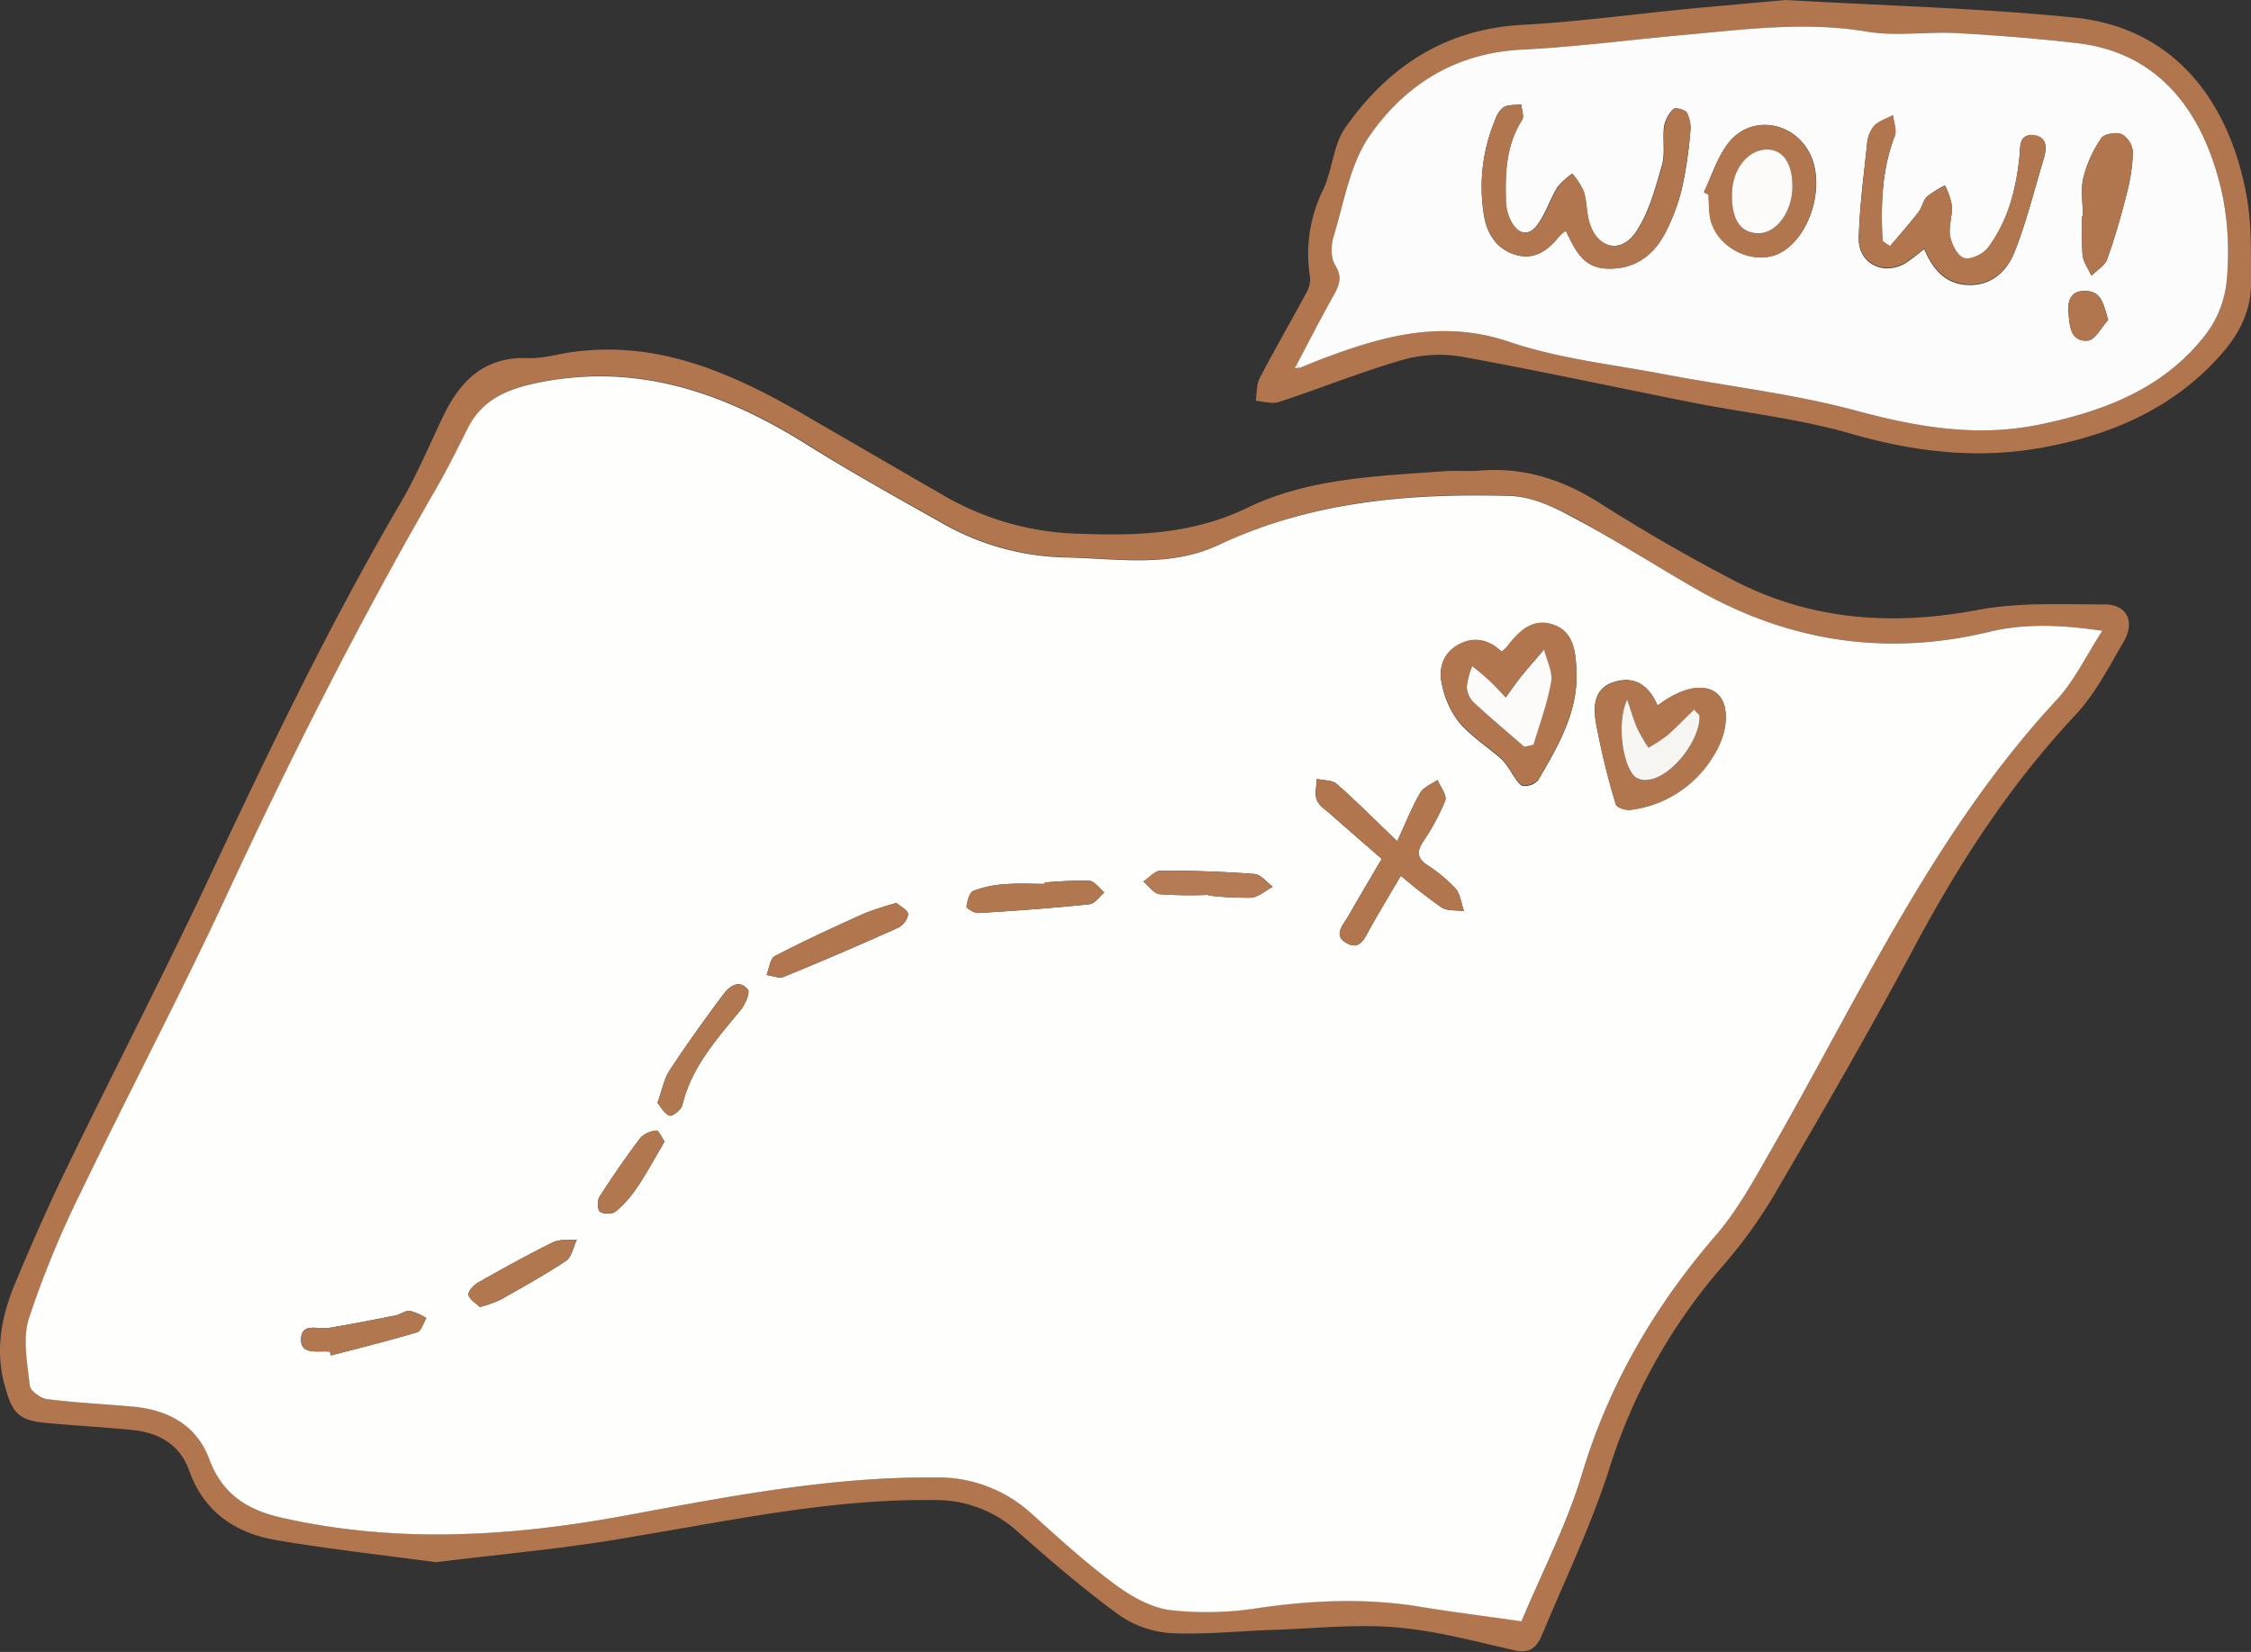 <svg xmlns="http://www.w3.org/2000/svg" viewBox="0 0 412.83 303.01"><rect x="0" y="0" width="412.83" height="303.01" fill="#333333" stroke="none"/><defs><style>.cls-1{fill:#b1764e;}.cls-2{fill:#fefefd;}.cls-3{fill:#fdfcfc;}.cls-4{fill:#b1774f;}.cls-5{fill:#b47b55;}.cls-6{fill:#fcfbfa;}.cls-7{fill:#f6f5f2;}</style></defs><g id="Layer_2" data-name="Layer 2"><g id="icons-howto_Image" data-name="icons-howto Image"><path class="cls-1" d="M80,286.55c-9.68-1.3-19.41-2.38-29.05-4-7.64-1.27-13.52-5.07-16.29-12.9-1.63-4.6-5.5-6.86-10.25-7.34-5.36-.55-10.75-.8-16.11-1.33-4.83-.47-6-1.77-7.32-6.44C-1,247.86.23,241.5,2.8,235.33c3-7.16,6.12-14.27,9.51-21.25,8.89-18.3,18.24-36.38,26.87-54.8,10.68-22.77,21.61-45.39,34.33-67.11,2.9-5,5.14-10.28,7.6-15.48,3.13-6.64,7.53-11.29,15.62-11,2.48.09,5-.58,7.47-1,16.35-2.54,30.3,3.83,43.86,11.71q12.9,7.5,25.8,14.94a52,52,0,0,0,24.38,6.57c10.52.4,20.68,0,30.5-4.76,11.34-5.48,23.86-5.8,36.17-6.72,2.15-.16,4.32.07,6.47-.11,8.1-.67,15.25,1.65,22.08,6,7.87,5,16,9.71,24.24,14,14.26,7.47,29.3,8.53,45.07,5.55,7.53-1.42,15.45-1,23.2-1,4.13,0,5.65,3.15,3.51,6.83-2.71,4.65-5.25,9.61-8.88,13.48-12,12.79-21.38,27.27-29.6,42.69-8.11,15.22-16.76,30.14-25.44,45a89.36,89.36,0,0,1-9.65,13.39,103.71,103.71,0,0,0-20.72,37c-3.33,10.46-8.15,20.45-12.38,30.61-.87,2.11-2.12,3.5-5,2.85-7.21-1.64-14.44-3.6-21.76-4.22s-14.77.19-22.16.44c-6.46.21-12.94.94-19.37.6a18.76,18.76,0,0,1-9.56-3.51c-6.37-4.66-12.38-9.84-18.29-15.07a22.32,22.32,0,0,0-15.34-5.81c-18.72-.25-36.87,3.68-55.17,6.7C104.29,284,92.24,285,80,286.55ZM385.58,115.7c-7.59-1.1-14.23-1.39-20.85.2-19,4.55-36.89,1.75-53.75-7.91-7.48-4.28-14.72-9-22.32-13.09-3.61-1.93-7.76-3.84-11.72-4-18.32-.52-36.38,1-53.36,9-9.07,4.28-18.86,2.44-28.39,2.28a47.57,47.57,0,0,1-22.6-6.45c-8.25-4.63-16.53-9.23-24.55-14.26-15.1-9.47-30.94-15-49.1-11.37-5.58,1.12-10.3,2.94-13,8.27-2,3.84-3.87,7.71-6,11.44-14.06,24.39-26.74,49.47-38.58,75C32.9,183,23.52,200.67,14.85,218.68a180,180,0,0,0-9.53,23.17c-1.18,3.72-.26,8.19.17,12.27.1,1,2,2.36,3.19,2.51,5.22.66,10.5.9,15.75,1.38,6.46.58,11.69,3.47,14,9.67,2.38,6.43,7,9.28,13.24,10.69,21.21,4.81,42.38,3.46,63.5-.47,18.73-3.48,37.41-7.08,56.59-6.91a25.38,25.38,0,0,1,17.63,6.76c4.89,4.42,9.79,8.87,15.08,12.79,3,2.21,6.62,4.29,10.18,4.75a59.93,59.93,0,0,0,16.1-.37c9.93-1.44,19.77-1.87,29.7-.25,6.1,1,12.24,1.77,18.63,2.68,3.69-8.82,8.28-17.63,11.09-27,5-16.54,13.33-30.84,24.56-43.82,4.1-4.74,7.15-10.45,10.3-15.94,16.18-28.21,29.73-58.06,52.23-82.3C380.48,124.83,382.6,120.28,385.58,115.7Z"/><path class="cls-1" d="M327.53,0C346,1.07,363.28,1.49,380.4,3.22c18.74,1.89,28.69,15.89,31.69,33.12.89,5.13.71,10.49.74,15.74,0,5-2.22,9.26-5.48,12.94C398.52,75,387,79.89,374.2,82.16c-11.88,2.11-23.42.67-35-2.68-9.38-2.7-19.22-3.75-28.84-5.65-13.95-2.76-27.86-5.78-41.85-8.33a24.84,24.84,0,0,0-10.89.4c-7.8,2.23-15.36,5.3-23.08,7.84-1.25.41-2.82-.12-4.24-.22.23-1.4.12-3,.74-4.18,2.82-5.41,5.89-10.69,8.77-16.07a4.8,4.8,0,0,0,.41-2.73,26.51,26.51,0,0,1,2.42-15.7c1.74-3.61,1.83-8.19,4.05-11.36,7.82-11.2,18.29-18.15,32.5-18.92,10.38-.57,20.71-2,31.07-3C316.41,1,322.61.44,327.53,0Zm-89.2,67.48c1.22-.49,2.43-1,3.66-1.46,11.29-4.32,22.38-7.53,34.83-3.31,9.1,3.09,18.92,4.13,28.45,5.95C317,70.89,329,72.24,340.5,75.35c11.19,3,22.14,4.89,33.58,2.52,11.61-2.4,22.44-6.46,30.09-16.06a19.4,19.4,0,0,0,4.13-9.63,53.88,53.88,0,0,0-.64-16.09c-3-14.35-10.78-26.26-26.56-28.16-7.48-.9-15-1.46-22.53-1.88-5.38-.29-10.91.63-16.16-.25-11.2-1.88-22.22-.4-33.3.58-10,.89-20,2.23-30,2.72-12.16.6-21.46,6.48-28,15.91-3.58,5.18-4.64,12.17-6.55,18.43-.49,1.6-.52,3.92.32,5.22,1.53,2.38.58,4-.51,5.9-2.27,4.07-4.4,8.23-6.58,12.35l-.36.56Z"/><path class="cls-2" d="M385.58,115.7c-3,4.58-5.1,9.13-8.35,12.63-22.5,24.24-36.05,54.09-52.23,82.3-3.15,5.49-6.2,11.2-10.3,15.94-11.23,13-19.58,27.28-24.56,43.82-2.81,9.33-7.4,18.14-11.09,27-6.39-.91-12.53-1.68-18.63-2.68-9.93-1.62-19.77-1.19-29.7.25a59.93,59.93,0,0,1-16.1.37c-3.56-.46-7.21-2.54-10.18-4.75-5.29-3.92-10.19-8.37-15.08-12.79A25.38,25.38,0,0,0,171.73,271c-19.18-.17-37.86,3.43-56.59,6.91-21.12,3.93-42.29,5.28-63.5.47-6.22-1.41-10.86-4.26-13.24-10.69-2.28-6.2-7.51-9.09-14-9.67-5.25-.48-10.53-.72-15.75-1.38-1.2-.15-3.09-1.53-3.19-2.51-.43-4.08-1.35-8.55-.17-12.27a180,180,0,0,1,9.53-23.17c8.67-18,18-35.69,26.45-53.82,11.84-25.55,24.52-50.63,38.58-75,2.16-3.73,4.06-7.6,6-11.44,2.73-5.33,7.45-7.15,13-8.27,18.16-3.64,34,1.9,49.1,11.37,8,5,16.3,9.63,24.55,14.26a47.57,47.57,0,0,0,22.6,6.45c9.53.16,19.32,2,28.39-2.28,17-8,35-9.5,53.36-9,4,.11,8.11,2,11.72,4C296.26,99,303.5,103.71,311,108c16.86,9.66,34.77,12.46,53.75,7.91C371.35,114.31,378,114.6,385.58,115.7Zm-110.17,3.84c-2.56-2.4-5.25-2.76-8.07-1.15s-3.52,4.39-2.89,7.17a16.62,16.62,0,0,0,3.19,7c2.24,2.59,5.26,4.49,7.85,6.79a17,17,0,0,1,1.9,2.68c.6.78,1.19,2,1.95,2.13a3.23,3.23,0,0,0,2.78-1.09c3.62-6.21,7.34-12.47,7-20-.15-3.37-.45-7.09-4.26-8.41s-6.31,1.18-8.45,4A10.09,10.09,0,0,1,275.41,119.54ZM304,129.42c-1.59-3.64-4.07-5.46-7.81-4.38-4,1.15-4,4.65-3.47,7.68a140,140,0,0,0,3.61,14.8c.17.58,1.83,1.15,2.7,1a20.71,20.71,0,0,0,15.33-10.09c2.55-4.09,2.86-9,.71-11.07S308.6,125.9,304,129.42Zm-47.78,24.87c-4.17-4-7.51-7.37-11.08-10.5-.84-.74-2.42-.63-3.66-.91,0,1.28-.42,2.67,0,3.79s1.54,1.79,2.44,2.58c3.12,2.77,6.28,5.49,9.48,8.29-2.11,3.61-4.13,7-6.07,10.41-.93,1.66-3.05,3.65-.21,5.12,2.37,1.24,3.2-1.09,4.14-2.78,1.8-3.19,3.69-6.32,5.65-9.66a94.54,94.54,0,0,0,7.5,5.83c1.06.68,2.69.45,4.07.64-.5-1.41-.66-3.12-1.57-4.16a28.29,28.29,0,0,0-5.26-4.33c-1.78-1.25-1.8-2.45-.69-4.19a41.3,41.3,0,0,0,4.09-7.56c.36-1-.89-2.51-1.4-3.8-1.08.76-2.56,1.3-3.17,2.34C259,147.93,257.92,150.69,256.25,154.29ZM164.4,165.63a57.68,57.68,0,0,0-5.89,1.92c-5.53,2.5-11,5-16.42,7.83-.87.45-1,2.27-1.51,3.46,1.07.13,2.3.69,3.16.34q10.55-4.32,20.95-9a3.47,3.47,0,0,0,1.87-2.49C166.52,166.94,165.12,166.27,164.4,165.63Zm-43.82,36.66c.63.74,1.25,2,2.21,2.35.51.19,2.14-1.07,2.34-1.89,1.66-7.06,6.36-12.17,10.74-17.54.82-1,1.73-3.16,1.28-3.71-1.58-1.93-3.38-.59-4.45.85-3.43,4.57-6.76,9.22-9.9,14C121.78,197.89,121.45,199.88,120.58,202.29Zm71-40.4v.24c-2.39,0-4.79-.14-7.16.05a20.13,20.13,0,0,0-5.89,1.22c-.72.29-1.14,1.88-1.23,2.92,0,.34,1.45,1.2,2.2,1.15,6.77-.42,13.55-.91,20.3-1.61,1-.1,1.83-1.41,2.74-2.15-.92-.75-1.79-2.09-2.75-2.15A70.62,70.62,0,0,0,191.53,161.89Zm30.05,2.25v.11a57.59,57.59,0,0,0,7.85.4c1.36-.11,2.63-1.3,3.94-2-1.11-.82-2.17-2.25-3.33-2.34-5.71-.44-11.45-.62-17.18-.62-1.07,0-2.14,1.31-3.21,2,1,.81,1.91,2.21,3,2.33A83.24,83.24,0,0,0,221.58,164.14ZM60.5,247.91l.18.71c5.28-1.38,10.58-2.68,15.81-4.25.75-.22,1.14-1.7,1.69-2.6a10.31,10.31,0,0,0-3-1.32c-.86-.09-1.77.66-2.7.85-4.08.81-8.16,1.62-12.27,2.29-1.93.31-5-1.11-5,2.17,0,2.75,3,2,4.9,2.15ZM88,239.74a24,24,0,0,0,3.8-1.34c4-2.28,8.11-4.54,12-7.13,1.06-.72,1.35-2.57,2-3.91-1.47.15-3.13-.1-4.37.51-4.68,2.31-9.24,4.84-13.78,7.41-.79.45-1.86,1.65-1.71,2.22C86.11,238.39,87.28,239,88,239.74Zm33.89-30.36c-.61-.87-1.15-2.1-1.5-2a4.7,4.7,0,0,0-2.93,1.32c-2.65,3.51-5.15,7.14-7.53,10.84-.43.67-.37,2.36.11,2.73a3,3,0,0,0,2.83,0,21.57,21.57,0,0,0,4-4.51C118.67,215.08,120.19,212.25,121.89,209.38Z"/><path class="cls-3" d="M237.79,66.91c2.18-4.12,4.31-8.28,6.58-12.35,1.09-1.94,2-3.52.51-5.9-.84-1.3-.81-3.62-.32-5.22,1.91-6.26,3-13.25,6.55-18.43,6.52-9.43,15.82-15.31,28-15.91,10-.49,20-1.83,30-2.72,11.08-1,22.1-2.46,33.3-.58,5.25.88,10.78,0,16.16.25,7.52.42,15.05,1,22.53,1.88,15.78,1.9,23.53,13.81,26.56,28.16a53.88,53.88,0,0,1,.64,16.09,19.4,19.4,0,0,1-4.13,9.63c-7.65,9.6-18.48,13.66-30.09,16.06-11.44,2.37-22.39.5-33.58-2.52C329,72.24,317,70.89,305.27,68.66c-9.53-1.82-19.35-2.86-28.45-5.95-12.45-4.22-23.54-1-34.83,3.31-1.23.47-2.44,1-3.66,1.46Zm49.38-24.59c1.71,3.51,3.12,6.82,7.62,6.94,4.93.14,8.29-2.3,10.48-6.29a36.24,36.24,0,0,0,3.26-8.67A75.53,75.53,0,0,0,310,24.1a5.94,5.94,0,0,0-.65-3.44c-.33-.56-2.12-1-2.46-.66a5.92,5.92,0,0,0-1.71,3.19c-.31,2.36.25,4.92-.39,7.15-1.2,4.18-2.36,8.61-4.72,12.15-2.8,4.22-7.25,3.08-8.64-1.75-.52-1.81-.44-3.81-1-5.61a13.85,13.85,0,0,0-2.09-3.26,12.68,12.68,0,0,0-2.7,2.43c-1.35,2.23-2.16,4.82-3.67,6.92s-3.53,1.86-4.81-.52a8,8,0,0,1-1-3.41C276,32,276.11,26.75,279.15,22c.41-.65-.08-1.88-.15-2.84-1.1.14-2.33,0-3.23.49A4.69,4.69,0,0,0,274.21,22a31.63,31.63,0,0,0-2.14,16.91c.45,3.56,2.13,6.74,5.95,7.84,3.51,1,6-.93,8-3.5A10.35,10.35,0,0,1,287.17,42.32Zm59.46,2.84-1.39-.88c-.3-6.53-.18-13,2.25-19.31.41-1-.19-2.5-.33-3.77-1.19.65-2.62,1.07-3.51,2a5.92,5.92,0,0,0-1.24,3.31c-.61,5.69-1.36,11.39-1.52,17.1-.14,4.73,4.55,7.08,8.64,4.63a35.35,35.35,0,0,0,3.34-2.58c1.62,3.73,3.85,6.43,8,6.62,4.35.19,7.18-2.53,8.57-6,2.2-5.5,3.6-11.33,5.33-17,.61-2,.84-4.15-1.86-4.41s-2.36,2-2.54,3.82c-.61,6-2.09,11.83-5.75,16.75-.87,1.18-3.18,2.32-4.37,2s-2.31-2.52-2.6-4c-.35-1.79.43-3.77.33-5.65A13.22,13.22,0,0,0,356.69,34a18.28,18.28,0,0,0-3.3,2.09c-.73.71-.89,2-1.54,2.8C350.18,41.06,348.38,43.09,346.63,45.16Zm-34.14-9.91.89.46a36.72,36.72,0,0,0,.22,3.94c1,6,8.7,9.59,13.6,6.31,5.1-3.41,7.47-12.2,4.77-17.7-3-6.08-10.92-7.29-15-2C314.93,28.88,313.94,32.24,312.49,35.25ZM382,39.67h-.13a65.55,65.55,0,0,0,.07,7.15c.15,1.29,1.06,2.5,1.63,3.75,1-1,2.44-1.84,2.87-3,1.4-3.89,2.54-7.89,3.56-11.9a34.42,34.42,0,0,0,1.17-7.72,4.24,4.24,0,0,0-2-3.3c-1-.45-3.27-.09-3.8.7a22.67,22.67,0,0,0-3.28,7.22C381.56,34.79,382,37.28,382,39.67Zm4.64,19c-.91-2.95-1.18-5.33-4.34-5.31-2.65,0-3.12,2-2.94,4,.22,2.29.3,5.4,3.56,5.11C384.26,62.36,385.4,60,386.63,58.69Z"/><path class="cls-3" d="M238.33,67.48h-.9l.36-.56Z"/><path class="cls-1" d="M275.41,119.54a10.09,10.09,0,0,0,1-1c2.14-2.79,4.65-5.29,8.45-4s4.11,5,4.26,8.41c.33,7.57-3.39,13.83-7,20a3.23,3.23,0,0,1-2.78,1.09c-.76-.15-1.35-1.35-1.95-2.13a17,17,0,0,0-1.9-2.68c-2.59-2.3-5.61-4.2-7.85-6.79a16.62,16.62,0,0,1-3.19-7c-.63-2.78.1-5.57,2.89-7.17S272.85,117.14,275.41,119.54ZM279.57,137l1.66-.43c1.13-3.84,2.56-7.62,3.23-11.53.32-1.84-.81-3.94-1.29-5.92-1.43,1.69-2.9,3.35-4.3,5.07-1,1.2-1.83,2.49-2.74,3.73-1.06-1.1-2.1-2.23-3.21-3.28-.93-.88-2-1.67-2.94-2.49a15.16,15.16,0,0,0-1,3.83,4.38,4.38,0,0,0,1.31,2.87C273.3,131.68,276.46,134.33,279.57,137Z"/><path class="cls-1" d="M304,129.42c4.57-3.52,8.82-4.22,11.07-2s1.84,7-.71,11.07a20.71,20.71,0,0,1-15.33,10.09c-.87.12-2.53-.45-2.7-1a140,140,0,0,1-3.61-14.8c-.51-3-.52-6.53,3.47-7.68C300,124,302.44,125.78,304,129.42Zm7.65,1.78c-.32-.35-.64-.69-.95-1-1.66,1.61-3.25,3.29-5,4.8a28.77,28.77,0,0,1-3.38,2.19,33.43,33.43,0,0,1-2-3.44c-.66-1.47-1.09-3-1.9-5.38-2,4.24-.85,12.14,1.48,14.21a3.31,3.31,0,0,0,2.28.52C306.47,142.66,312,135.75,311.68,131.2Z"/><path class="cls-1" d="M256.25,154.29c1.67-3.6,2.75-6.36,4.24-8.89.61-1,2.09-1.58,3.17-2.34.51,1.29,1.76,2.85,1.4,3.8a41.3,41.3,0,0,1-4.09,7.56c-1.11,1.74-1.09,2.94.69,4.19a28.29,28.29,0,0,1,5.26,4.33c.91,1,1.07,2.75,1.57,4.16-1.38-.19-3,0-4.07-.64a94.54,94.54,0,0,1-7.5-5.83c-2,3.34-3.85,6.47-5.65,9.66-.94,1.69-1.77,4-4.14,2.78-2.84-1.47-.72-3.46.21-5.12,1.94-3.42,4-6.8,6.07-10.41-3.2-2.8-6.36-5.52-9.48-8.29-.9-.79-2.07-1.56-2.44-2.58s0-2.51,0-3.79c1.24.28,2.82.17,3.66.91C248.74,146.92,252.08,150.3,256.25,154.29Z"/><path class="cls-1" d="M164.4,165.63c.72.64,2.12,1.31,2.16,2.06a3.47,3.47,0,0,1-1.87,2.49q-10.4,4.66-20.95,9c-.86.35-2.09-.21-3.16-.34.49-1.19.64-3,1.51-3.46,5.38-2.79,10.89-5.33,16.42-7.83A57.68,57.68,0,0,1,164.4,165.63Z"/><path class="cls-4" d="M120.58,202.29c.87-2.41,1.2-4.4,2.22-5.95,3.14-4.77,6.47-9.42,9.9-14,1.07-1.44,2.87-2.78,4.45-.85.45.55-.46,2.72-1.28,3.71-4.38,5.37-9.08,10.48-10.74,17.54-.2.82-1.83,2.08-2.34,1.89C121.83,204.29,121.21,203,120.58,202.29Z"/><path class="cls-4" d="M191.53,161.89a70.62,70.62,0,0,1,8.21-.33c1,.06,1.83,1.4,2.75,2.15-.91.74-1.77,2-2.74,2.15-6.75.7-13.53,1.19-20.3,1.61-.75.05-2.23-.81-2.2-1.15.09-1,.51-2.63,1.23-2.92a20.13,20.13,0,0,1,5.89-1.22c2.37-.19,4.77-.05,7.16-.05Z"/><path class="cls-5" d="M221.58,164.14a83.24,83.24,0,0,1-8.94-.11c-1.07-.12-2-1.52-3-2.33,1.07-.7,2.14-2,3.21-2,5.73,0,11.47.18,17.18.62,1.16.09,2.22,1.52,3.33,2.34-1.31.7-2.58,1.89-3.94,2a57.59,57.59,0,0,1-7.85-.4Z"/><path class="cls-4" d="M60.5,247.91h-.36c-1.94-.13-4.86.6-4.9-2.15,0-3.28,3.06-1.86,5-2.17,4.11-.67,8.19-1.48,12.27-2.29.93-.19,1.84-.94,2.7-.85a10.31,10.31,0,0,1,3,1.32c-.55.9-.94,2.38-1.69,2.6-5.23,1.57-10.53,2.87-15.81,4.25Z"/><path class="cls-4" d="M88,239.74c-.72-.71-1.89-1.35-2.11-2.24-.15-.57.92-1.77,1.71-2.22,4.54-2.57,9.1-5.1,13.78-7.41,1.24-.61,2.9-.36,4.37-.51-.65,1.34-.94,3.19-2,3.91-3.84,2.59-7.91,4.85-12,7.13A24,24,0,0,1,88,239.74Z"/><path class="cls-4" d="M121.89,209.38c-1.7,2.87-3.22,5.7-5,8.35a21.57,21.57,0,0,1-4,4.51,3,3,0,0,1-2.83,0c-.48-.37-.54-2.06-.11-2.73,2.38-3.7,4.88-7.33,7.53-10.84a4.7,4.7,0,0,1,2.93-1.32C120.74,207.28,121.28,208.51,121.89,209.38Z"/><path class="cls-1" d="M287.17,42.32a10.35,10.35,0,0,0-1.13.94c-2.07,2.57-4.51,4.51-8,3.5-3.82-1.1-5.5-4.28-5.95-7.84A31.63,31.63,0,0,1,274.21,22a4.69,4.69,0,0,1,1.56-2.34c.9-.49,2.13-.35,3.23-.49.07,1,.56,2.19.15,2.84-3,4.73-3.11,10-2.91,15.27a8,8,0,0,0,1,3.41c1.28,2.38,3.25,2.68,4.81.52s2.32-4.69,3.67-6.92a12.68,12.68,0,0,1,2.7-2.43,13.85,13.85,0,0,1,2.09,3.26c.55,1.8.47,3.8,1,5.61,1.39,4.83,5.84,6,8.64,1.75,2.36-3.54,3.52-8,4.72-12.15.64-2.23.08-4.79.39-7.15A5.92,5.92,0,0,1,306.92,20c.34-.33,2.13.1,2.46.66A5.94,5.94,0,0,1,310,24.1a75.53,75.53,0,0,1-1.5,10.2A36.24,36.24,0,0,1,305.27,43c-2.19,4-5.55,6.43-10.48,6.29C290.29,49.14,288.88,45.83,287.17,42.32Z"/><path class="cls-1" d="M346.63,45.16c1.75-2.07,3.55-4.1,5.22-6.23.65-.83.81-2.09,1.54-2.8a18.28,18.28,0,0,1,3.3-2.09A13.22,13.22,0,0,1,358,37.67c.1,1.88-.68,3.86-.33,5.65.29,1.53,1.4,3.69,2.6,4s3.5-.78,4.37-2c3.66-4.92,5.14-10.72,5.75-16.75.18-1.8,0-4.07,2.54-3.82s2.47,2.4,1.86,4.41c-1.73,5.69-3.13,11.52-5.33,17-1.39,3.48-4.22,6.2-8.57,6-4.13-.19-6.36-2.89-8-6.62a35.35,35.35,0,0,1-3.34,2.58c-4.09,2.45-8.78.1-8.64-4.63.16-5.71.91-11.41,1.52-17.1a5.92,5.92,0,0,1,1.24-3.31c.89-.93,2.32-1.35,3.51-2,.14,1.27.74,2.72.33,3.77-2.43,6.3-2.55,12.78-2.25,19.31Z"/><path class="cls-1" d="M312.49,35.25c1.45-3,2.44-6.37,4.44-8.95,4.12-5.33,12.05-4.12,15,2,2.7,5.5.33,14.29-4.77,17.7-4.9,3.28-12.62-.28-13.6-6.31a36.72,36.72,0,0,1-.22-3.94Zm16.24-1c0-4.24-1.78-6.84-4.72-6.81-3.44,0-6.32,3.74-6.38,8.21s1.55,7.06,4.73,7.16C325.7,42.91,328.72,38.86,328.73,34.23Z"/><path class="cls-1" d="M382,39.67c0-2.39-.43-4.88.11-7.14a22.67,22.67,0,0,1,3.28-7.22c.53-.79,2.77-1.15,3.8-.7a4.24,4.24,0,0,1,2,3.3A34.42,34.42,0,0,1,390,35.63c-1,4-2.16,8-3.56,11.9-.43,1.2-1.88,2-2.87,3-.57-1.25-1.48-2.46-1.63-3.75a65.55,65.55,0,0,1-.07-7.15Z"/><path class="cls-1" d="M386.63,58.69c-1.23,1.33-2.37,3.67-3.72,3.79-3.26.29-3.34-2.82-3.56-5.11-.18-2,.29-4,2.94-4C385.45,53.36,385.72,55.74,386.63,58.69Z"/><path class="cls-6" d="M279.57,137c-3.11-2.7-6.27-5.35-9.28-8.15A4.38,4.38,0,0,1,269,126a15.16,15.16,0,0,1,1-3.83c1,.82,2,1.61,2.94,2.49,1.11,1,2.15,2.18,3.21,3.28.91-1.24,1.78-2.53,2.74-3.73,1.4-1.72,2.87-3.38,4.3-5.07.48,2,1.61,4.08,1.29,5.92-.67,3.91-2.1,7.69-3.23,11.53Z"/><path class="cls-7" d="M311.68,131.2c.27,4.55-5.21,11.46-9.5,11.86a3.31,3.31,0,0,1-2.28-.52c-2.33-2.07-3.46-10-1.48-14.21.81,2.34,1.24,3.91,1.9,5.38a33.43,33.43,0,0,0,2,3.44,28.77,28.77,0,0,0,3.38-2.19c1.74-1.51,3.33-3.19,5-4.8C311,130.51,311.36,130.85,311.68,131.2Z"/><path class="cls-6" d="M328.73,34.23c0,4.63-3,8.68-6.37,8.56-3.18-.1-4.79-2.55-4.73-7.16s2.94-8.17,6.38-8.21C327,27.39,328.75,30,328.73,34.23Z"/></g></g></svg>
